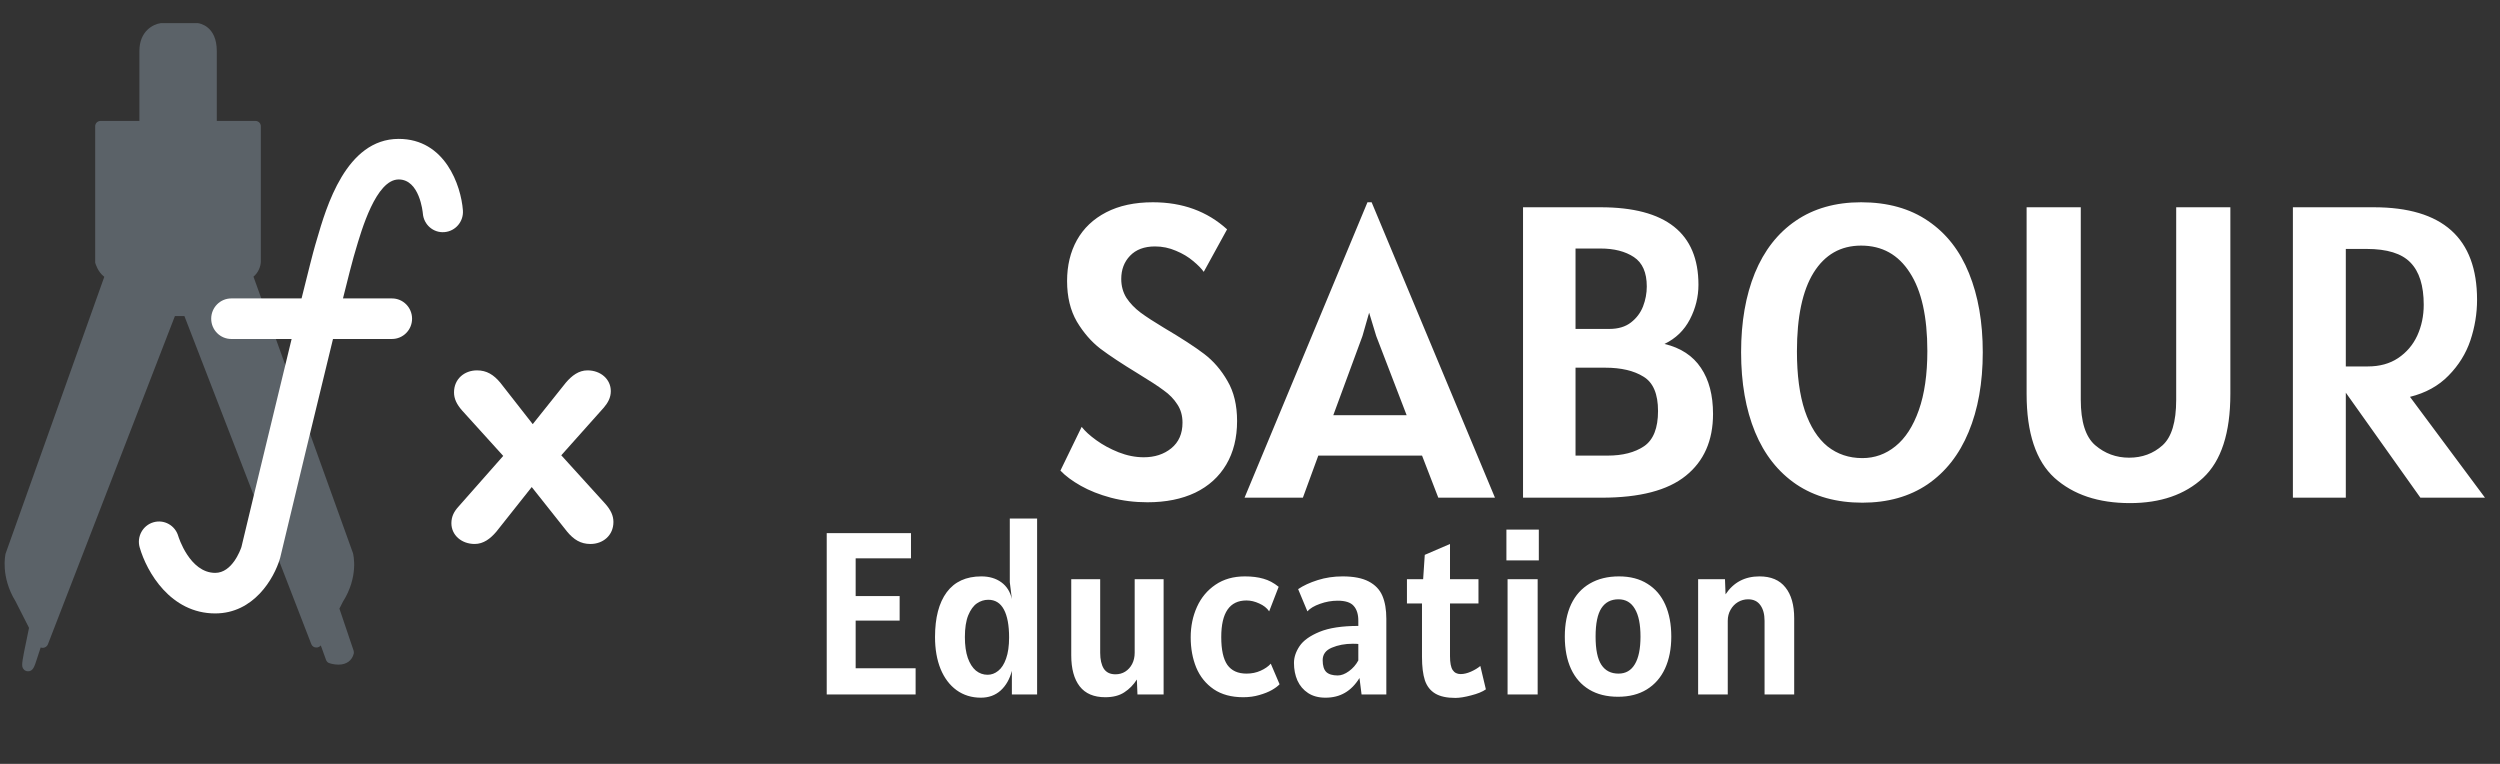 <svg width="216" height="66" viewBox="0 0 216 66" fill="none" xmlns="http://www.w3.org/2000/svg">
<rect x="0" y="0" width="216" height="66" fill="#333333" stroke="none"/>
<path d="M79.109 57.74V60H71.429V46.06H78.709V48.24H73.929V51.5H77.729V53.62H73.929V57.74H79.109ZM84.746 60.28C83.946 60.28 83.246 60.063 82.646 59.63C82.052 59.197 81.592 58.587 81.266 57.8C80.946 57.007 80.786 56.087 80.786 55.04C80.786 53.373 81.122 52.083 81.796 51.17C82.476 50.257 83.472 49.8 84.786 49.8C85.472 49.8 86.049 49.97 86.516 50.31C86.982 50.65 87.286 51.133 87.426 51.76L87.246 50.3V44.8H89.606V60H87.426V57.96C87.239 58.673 86.916 59.24 86.456 59.66C85.996 60.073 85.426 60.28 84.746 60.28ZM85.326 58.3C85.659 58.3 85.966 58.187 86.246 57.96C86.532 57.733 86.759 57.38 86.926 56.9C87.099 56.413 87.186 55.807 87.186 55.08C87.186 54.027 87.036 53.22 86.736 52.66C86.436 52.1 85.986 51.82 85.386 51.82C85.039 51.82 84.712 51.923 84.406 52.13C84.106 52.337 83.856 52.68 83.656 53.16C83.462 53.64 83.366 54.267 83.366 55.04C83.366 55.753 83.449 56.353 83.616 56.84C83.789 57.327 84.022 57.693 84.316 57.94C84.616 58.18 84.952 58.3 85.326 58.3ZM100.536 50.04V60H98.276L98.226 58.71C97.933 59.17 97.57 59.54 97.136 59.82C96.71 60.1 96.163 60.24 95.496 60.24C94.51 60.24 93.773 59.927 93.286 59.3C92.8 58.673 92.556 57.78 92.556 56.62V50.04H95.056V56.4C95.056 56.98 95.16 57.437 95.366 57.77C95.58 58.097 95.916 58.26 96.376 58.26C96.69 58.26 96.97 58.183 97.216 58.03C97.47 57.87 97.67 57.65 97.816 57.37C97.963 57.083 98.036 56.76 98.036 56.4V50.04H100.536ZM107.416 60.24C106.396 60.24 105.546 60.01 104.866 59.55C104.186 59.083 103.682 58.46 103.356 57.68C103.036 56.9 102.876 56.027 102.876 55.06C102.876 54.113 103.056 53.24 103.416 52.44C103.776 51.64 104.309 51 105.016 50.52C105.722 50.04 106.569 49.8 107.556 49.8C108.169 49.8 108.702 49.867 109.156 50C109.616 50.127 110.056 50.36 110.476 50.7L109.656 52.82C109.462 52.533 109.176 52.307 108.796 52.14C108.422 51.967 108.056 51.88 107.696 51.88C106.242 51.88 105.516 52.933 105.516 55.04C105.516 56.14 105.692 56.943 106.046 57.45C106.406 57.95 106.956 58.2 107.696 58.2C108.142 58.2 108.549 58.117 108.916 57.95C109.289 57.783 109.582 57.58 109.796 57.34L110.556 59.12C110.409 59.28 110.186 59.447 109.886 59.62C109.592 59.787 109.232 59.93 108.806 60.05C108.379 60.177 107.916 60.24 107.416 60.24ZM114.519 60.28C113.926 60.28 113.426 60.147 113.019 59.88C112.612 59.613 112.306 59.253 112.099 58.8C111.899 58.347 111.799 57.84 111.799 57.28C111.799 56.793 111.959 56.31 112.279 55.83C112.606 55.343 113.182 54.93 114.009 54.59C114.836 54.25 115.952 54.08 117.359 54.08V53.62C117.359 53.073 117.226 52.65 116.959 52.35C116.699 52.05 116.239 51.9 115.579 51.9C115.059 51.9 114.549 51.99 114.049 52.17C113.556 52.343 113.192 52.56 112.959 52.82L112.159 50.9C112.612 50.593 113.176 50.333 113.849 50.12C114.522 49.907 115.239 49.8 115.999 49.8C116.952 49.8 117.706 49.947 118.259 50.24C118.819 50.533 119.212 50.947 119.439 51.48C119.666 52.013 119.779 52.673 119.779 53.46V60H117.639L117.459 58.58C117.106 59.153 116.686 59.58 116.199 59.86C115.719 60.14 115.159 60.28 114.519 60.28ZM115.579 58.36C115.886 58.36 116.209 58.237 116.549 57.99C116.889 57.743 117.159 57.433 117.359 57.06V55.64C117.266 55.627 117.106 55.62 116.879 55.62C116.206 55.62 115.602 55.733 115.069 55.96C114.542 56.18 114.279 56.54 114.279 57.04C114.279 57.513 114.382 57.853 114.589 58.06C114.802 58.26 115.132 58.36 115.579 58.36ZM125.74 60.3C125 60.3 124.42 60.173 124 59.92C123.58 59.667 123.284 59.287 123.11 58.78C122.944 58.267 122.86 57.593 122.86 56.76V52.14H121.56V50.04H122.96L123.1 47.94L125.28 47V50.04H127.74V52.14H125.28V56.7C125.28 57.26 125.357 57.657 125.51 57.89C125.664 58.123 125.894 58.24 126.2 58.24C126.474 58.24 126.77 58.17 127.09 58.03C127.417 57.883 127.687 57.72 127.9 57.54L128.38 59.56C128.087 59.767 127.664 59.94 127.11 60.08C126.564 60.227 126.107 60.3 125.74 60.3ZM130.154 45.76H132.954V48.42H130.154V45.76ZM130.254 50.04H132.854V60H130.254V50.04ZM139.799 60.2C138.826 60.2 137.996 59.993 137.309 59.58C136.623 59.167 136.099 58.573 135.739 57.8C135.379 57.02 135.199 56.087 135.199 55C135.199 53.913 135.383 52.98 135.749 52.2C136.123 51.42 136.659 50.827 137.359 50.42C138.066 50.007 138.906 49.8 139.879 49.8C140.846 49.8 141.666 50.013 142.339 50.44C143.019 50.86 143.533 51.46 143.879 52.24C144.226 53.02 144.399 53.94 144.399 55C144.399 56.053 144.219 56.973 143.859 57.76C143.499 58.54 142.973 59.143 142.279 59.57C141.593 59.99 140.766 60.2 139.799 60.2ZM139.839 58.2C140.459 58.2 140.929 57.93 141.249 57.39C141.576 56.85 141.739 56.053 141.739 55C141.739 53.94 141.576 53.14 141.249 52.6C140.929 52.053 140.459 51.78 139.839 51.78C139.186 51.78 138.693 52.037 138.359 52.55C138.026 53.063 137.859 53.88 137.859 55C137.859 56.12 138.026 56.933 138.359 57.44C138.693 57.947 139.186 58.2 139.839 58.2ZM152.018 49.8C153.012 49.8 153.758 50.117 154.258 50.75C154.765 51.377 155.018 52.267 155.018 53.42V60H152.458V53.64C152.458 53.073 152.338 52.623 152.098 52.29C151.858 51.95 151.505 51.78 151.038 51.78C150.725 51.78 150.432 51.86 150.158 52.02C149.892 52.18 149.678 52.403 149.518 52.69C149.358 52.97 149.278 53.287 149.278 53.64V60H146.718V50.04H149.038L149.088 51.35C149.775 50.317 150.752 49.8 152.018 49.8Z" fill="white"/>
<path d="M30.497 47.791L21.899 23.9C22.335 23.554 22.52 22.994 22.536 22.632V10.908C22.536 10.645 22.319 10.447 22.067 10.447H18.731V4.404C18.731 2.263 17.256 2.017 17.105 2H13.888C13.251 2.083 12.044 2.675 12.044 4.404C12.044 5.705 12.044 8.866 12.044 10.447H8.693C8.424 10.447 8.223 10.661 8.223 10.908V11.369V22.632C8.223 22.665 8.223 22.714 8.24 22.747C8.257 22.78 8.441 23.488 9.011 23.916L0.48 47.84C0.464 47.923 0.028 49.817 1.352 51.972L2.508 54.245L2.072 56.369C1.855 57.473 1.887 57.62 2.039 57.818C2.123 57.934 2.273 58 2.424 58C2.844 58 2.978 57.605 3.179 56.964L3.514 55.943C3.582 55.958 3.632 55.976 3.716 55.976C3.9 55.96 4.068 55.843 4.135 55.679L15.112 27.309H15.85H15.933L26.894 55.648C26.96 55.828 27.129 55.944 27.314 55.944C27.464 55.96 27.632 55.878 27.716 55.762L28.168 57.013C28.218 57.146 28.319 57.261 28.453 57.294C28.487 57.31 28.838 57.425 29.241 57.425C29.928 57.425 30.414 57.08 30.565 56.471C30.581 56.388 30.581 56.289 30.549 56.208L29.325 52.584L29.626 51.993C30.999 49.817 30.531 47.923 30.497 47.791Z" fill="#B9D0E4" fill-opacity="0.3"/>
<path d="M99.144 43.396C98.028 43.396 96.972 43.264 95.976 43C94.992 42.736 94.128 42.394 93.384 41.974C92.64 41.554 92.052 41.116 91.62 40.66L93.456 36.88C93.732 37.24 94.152 37.624 94.716 38.032C95.28 38.44 95.922 38.788 96.642 39.076C97.374 39.364 98.1 39.508 98.82 39.508C99.768 39.508 100.56 39.25 101.196 38.734C101.844 38.206 102.168 37.468 102.168 36.52C102.168 35.908 102.018 35.38 101.718 34.936C101.43 34.48 101.04 34.078 100.548 33.73C100.068 33.37 99.324 32.884 98.316 32.272C96.936 31.432 95.856 30.718 95.076 30.13C94.296 29.53 93.618 28.75 93.042 27.79C92.478 26.818 92.196 25.648 92.196 24.28C92.196 22.948 92.478 21.772 93.042 20.752C93.618 19.72 94.464 18.916 95.58 18.34C96.696 17.764 98.04 17.476 99.612 17.476C102.168 17.476 104.304 18.256 106.02 19.816L104.004 23.488C103.8 23.2 103.494 22.888 103.086 22.552C102.678 22.204 102.186 21.91 101.61 21.67C101.034 21.418 100.428 21.292 99.792 21.292C98.868 21.292 98.148 21.562 97.632 22.102C97.128 22.63 96.876 23.296 96.876 24.1C96.876 24.712 97.026 25.258 97.326 25.738C97.638 26.206 98.04 26.626 98.532 26.998C99.036 27.37 99.708 27.808 100.548 28.312C102.072 29.212 103.236 29.968 104.04 30.58C104.844 31.192 105.516 31.972 106.056 32.92C106.608 33.856 106.884 35.008 106.884 36.376C106.884 37.828 106.572 39.082 105.948 40.138C105.324 41.194 104.43 42.004 103.266 42.568C102.102 43.12 100.728 43.396 99.144 43.396ZM122.865 39.364H113.901L112.569 43H107.529L118.149 17.476H118.509L129.165 43H124.269L122.865 39.364ZM121.533 35.872L118.905 29.032L118.293 27.016L117.717 29.032L115.197 35.872H121.533ZM143.812 29.716C145.216 30.052 146.266 30.742 146.962 31.786C147.658 32.818 148.006 34.144 148.006 35.764C148.006 38.068 147.22 39.85 145.648 41.11C144.088 42.37 141.67 43 138.394 43H131.59V17.908H138.286C143.926 17.908 146.746 20.14 146.746 24.604C146.746 25.648 146.5 26.644 146.008 27.592C145.516 28.54 144.784 29.248 143.812 29.716ZM142.282 24.748C142.282 23.548 141.91 22.702 141.166 22.21C140.422 21.718 139.462 21.472 138.286 21.472H136.126V28.42H139.042C139.81 28.42 140.434 28.234 140.914 27.862C141.394 27.49 141.742 27.028 141.958 26.476C142.174 25.912 142.282 25.336 142.282 24.748ZM138.898 39.364C140.194 39.364 141.244 39.094 142.048 38.554C142.852 38.002 143.254 36.988 143.254 35.512C143.254 34.036 142.834 33.046 141.994 32.542C141.166 32.026 140.062 31.768 138.682 31.768H136.126V39.364H138.898ZM160.907 43.432C158.675 43.432 156.773 42.904 155.201 41.848C153.629 40.78 152.441 39.274 151.637 37.33C150.833 35.374 150.431 33.076 150.431 30.436C150.431 27.82 150.827 25.54 151.619 23.596C152.423 21.64 153.599 20.134 155.147 19.078C156.707 18.01 158.591 17.476 160.799 17.476C163.091 17.476 165.023 18.016 166.595 19.096C168.167 20.164 169.343 21.67 170.123 23.614C170.915 25.558 171.311 27.832 171.311 30.436C171.311 33.076 170.903 35.374 170.087 37.33C169.283 39.274 168.101 40.78 166.541 41.848C164.981 42.904 163.103 43.432 160.907 43.432ZM160.907 39.58C161.975 39.58 162.929 39.238 163.769 38.554C164.621 37.87 165.293 36.832 165.785 35.44C166.277 34.048 166.523 32.344 166.523 30.328C166.523 27.364 166.019 25.108 165.011 23.56C164.015 22 162.611 21.22 160.799 21.22C159.035 21.22 157.667 22 156.695 23.56C155.735 25.108 155.255 27.376 155.255 30.364C155.255 32.404 155.483 34.114 155.939 35.494C156.407 36.862 157.061 37.888 157.901 38.572C158.753 39.244 159.755 39.58 160.907 39.58ZM184.027 43.468C181.303 43.468 179.131 42.742 177.511 41.29C175.903 39.826 175.099 37.408 175.099 34.036V17.908H179.779V34.54C179.779 36.436 180.193 37.744 181.021 38.464C181.861 39.184 182.839 39.544 183.955 39.544C185.083 39.544 186.043 39.19 186.835 38.482C187.627 37.774 188.023 36.46 188.023 34.54V17.908H192.703V34.036C192.703 37.408 191.917 39.826 190.345 41.29C188.773 42.742 186.667 43.468 184.027 43.468ZM209.122 43L202.678 33.928V43H198.106V17.908H205.09C211.042 17.908 214.018 20.572 214.018 25.9C214.018 27.088 213.826 28.258 213.442 29.41C213.058 30.55 212.428 31.564 211.552 32.452C210.688 33.34 209.578 33.952 208.222 34.288L214.702 43H209.122ZM204.586 31.66C205.606 31.66 206.476 31.42 207.196 30.94C207.928 30.448 208.48 29.8 208.852 28.996C209.224 28.18 209.41 27.292 209.41 26.332C209.41 24.676 209.026 23.458 208.258 22.678C207.502 21.898 206.242 21.508 204.478 21.508H202.678V31.66H204.586Z" fill="white"/>
<g clip-path="url(#clip0_101_2)">
<path d="M18.595 53C21.913 53 23.675 50.008 24.193 48.24C24.201 48.212 24.209 48.184 24.216 48.155C25.423 43.108 27.346 35.107 28.771 29.288H33.868C34.826 29.288 35.603 28.504 35.603 27.536C35.603 26.568 34.826 25.784 33.868 25.784H29.633C30.089 23.951 30.423 22.645 30.554 22.199L30.7 21.7C31.238 19.847 32.498 15.505 34.447 15.505C36.253 15.505 36.523 18.314 36.535 18.45C36.612 19.412 37.443 20.138 38.398 20.055C39.353 19.981 40.069 19.138 39.995 18.174C39.833 16.038 38.463 12 34.446 12C29.898 12 28.19 17.886 27.37 20.715L27.23 21.192C27.063 21.752 26.626 23.477 26.055 25.784H19.983C19.025 25.784 18.248 26.568 18.248 27.536C18.248 28.504 19.025 29.288 19.983 29.288H25.196C23.414 36.585 21.111 46.209 20.858 47.268C20.763 47.546 20.051 49.496 18.596 49.496C16.373 49.496 15.411 46.346 15.403 46.322C15.136 45.393 14.176 44.856 13.253 45.127C12.333 45.396 11.802 46.368 12.069 47.297C12.676 49.415 14.733 53 18.595 53Z" fill="white"/>
<path d="M51.017 47C52.094 47 53 46.266 53 45.098C53 44.555 52.774 44.065 52.292 43.522L48.494 39.337L52.179 35.207C52.519 34.799 52.774 34.365 52.774 33.794C52.774 32.76 51.895 32 50.761 32C49.996 32 49.401 32.462 48.89 33.061L46.028 36.646L43.223 33.06C42.655 32.382 42.061 32 41.211 32C40.133 32 39.227 32.734 39.227 33.903C39.227 34.446 39.454 34.935 39.935 35.478L43.478 39.391L39.595 43.793C39.226 44.201 39 44.635 39 45.206C39 46.239 39.879 46.999 41.012 46.999C41.777 46.999 42.372 46.538 42.882 45.939L45.942 42.081L49.003 45.939C49.571 46.62 50.166 47 51.017 47Z" fill="white"/>
</g>
<defs>
<clipPath id="clip0_101_2">
<rect width="53" height="53" fill="white" transform="translate(8)"/>
</clipPath>
</defs>
</svg>

